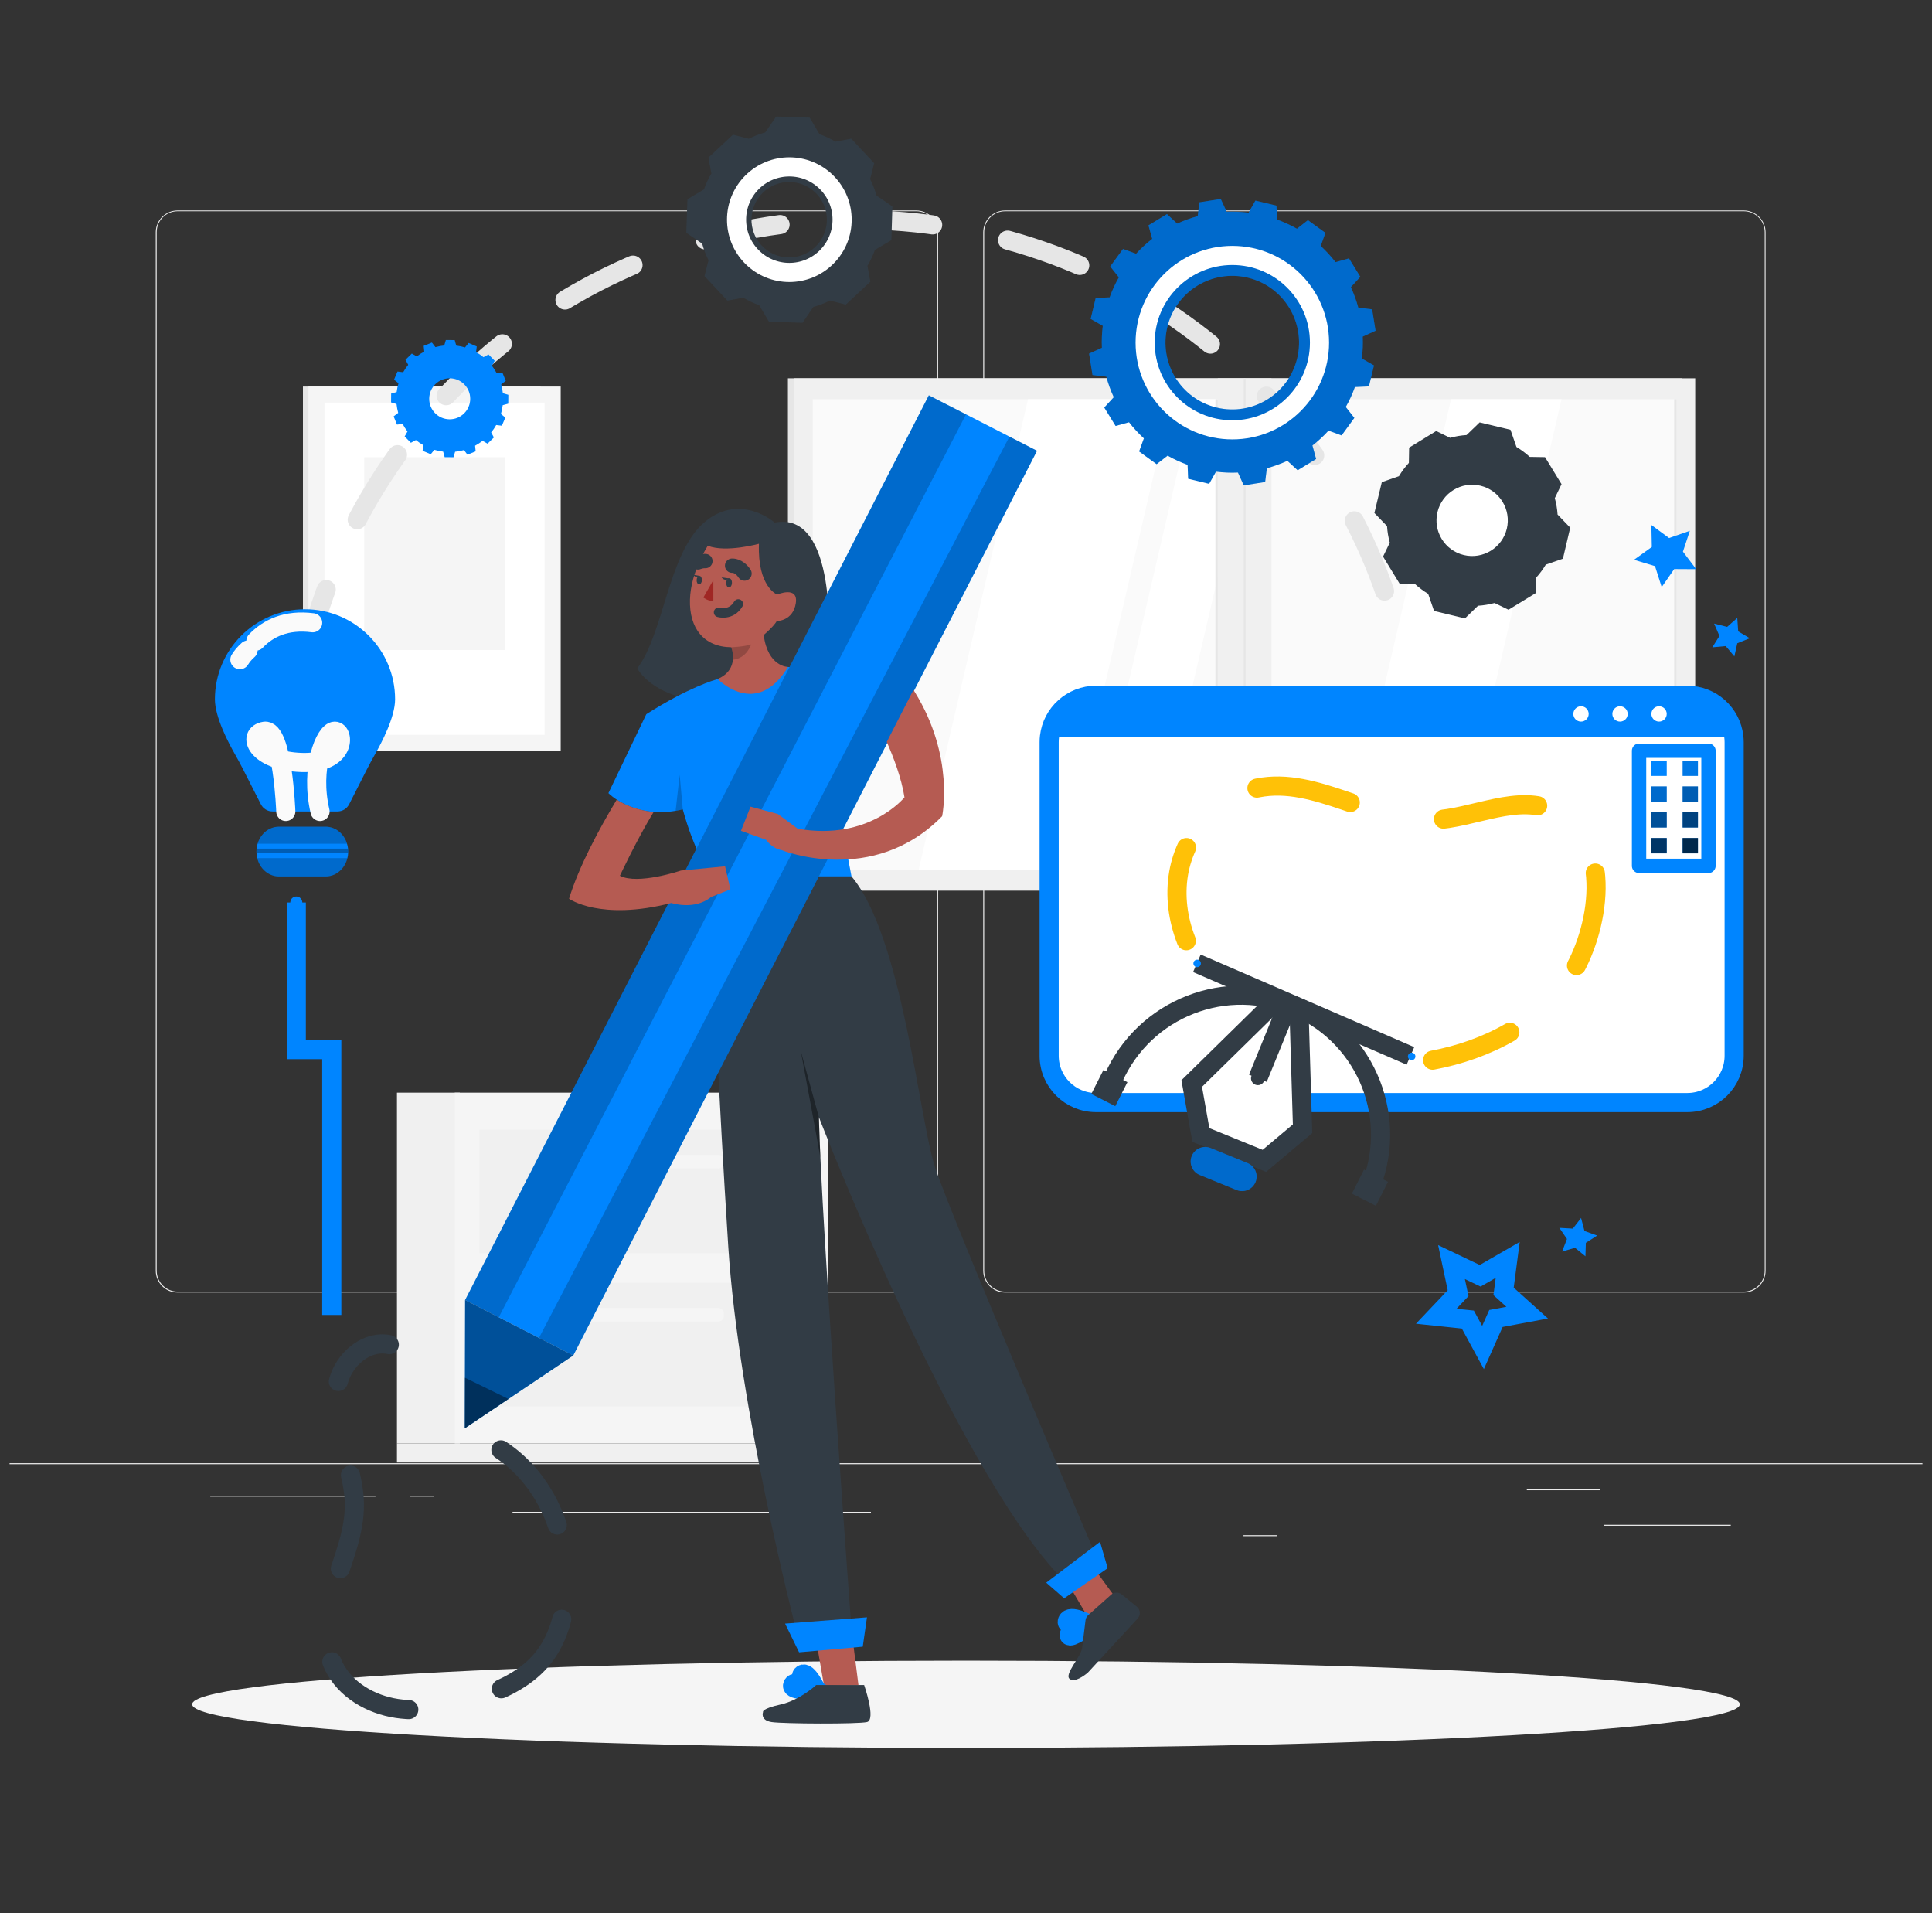<svg width="101" height="100" viewBox="0 0 101 100" fill="none" xmlns="http://www.w3.org/2000/svg">
<rect x="0" y="0" width="101" height="100" fill="#333333" stroke="none"/>
<g clip-path="url(#clip0_772_20469)">
<path d="M100.5 76.48H0.5V76.53H100.5V76.48Z" fill="#EBEBEB"/>
<path d="M90.48 79.698H83.856V79.748H90.48V79.698Z" fill="#EBEBEB"/>
<path d="M66.744 80.242H65.006V80.292H66.744V80.242Z" fill="#EBEBEB"/>
<path d="M83.656 77.842H79.818V77.892H83.656V77.842Z" fill="#EBEBEB"/>
<path d="M19.63 78.178H10.992V78.228H19.63V78.178Z" fill="#EBEBEB"/>
<path d="M22.678 78.178H21.412V78.228H22.678V78.178Z" fill="#EBEBEB"/>
<path d="M45.53 79.022H26.794V79.072H45.53V79.022Z" fill="#EBEBEB"/>
<path d="M47.9 67.56H9.282C8.652 67.559 8.142 67.048 8.142 66.418V12.132C8.147 11.506 8.656 11.001 9.282 11H47.9C48.53 11 49.042 11.511 49.042 12.142V66.418C49.042 67.049 48.53 67.56 47.9 67.56ZM9.282 11.04C8.679 11.041 8.192 11.53 8.192 12.132V66.418C8.192 67.02 8.679 67.509 9.282 67.51H47.9C48.502 67.509 48.99 67.021 48.992 66.418V12.132C48.99 11.529 48.502 11.041 47.9 11.04H9.282Z" fill="#EBEBEB"/>
<path d="M91.162 67.56H52.542C51.912 67.559 51.402 67.048 51.4 66.418V12.132C51.407 11.506 51.916 11.001 52.542 11H91.162C91.788 11.002 92.295 11.507 92.3 12.132V66.418C92.3 67.047 91.792 67.558 91.162 67.56ZM52.542 11.04C51.94 11.041 51.452 11.529 51.45 12.132V66.418C51.451 67.021 51.94 67.509 52.542 67.51H91.162C91.765 67.509 92.253 67.021 92.254 66.418V12.132C92.253 11.529 91.765 11.041 91.162 11.04H52.542Z" fill="#EBEBEB"/>
<path d="M24.036 57.112H20.752V75.448H24.036V57.112Z" fill="#F0F0F0"/>
<path d="M43.304 75.448H20.752V76.444H43.304V75.448Z" fill="#F0F0F0"/>
<path d="M43.304 57.112H23.773V75.448H43.304V57.112Z" fill="#F5F5F5"/>
<path d="M42.012 59.048H25.062V65.511H42.012V59.048Z" fill="#F0F0F0"/>
<path d="M42.012 67.049H25.062V73.513H42.012V67.049Z" fill="#F0F0F0"/>
<path d="M37.548 61.071H29.528C29.367 61.071 29.237 60.941 29.237 60.78V60.655C29.237 60.494 29.367 60.364 29.528 60.364H37.548C37.709 60.364 37.839 60.494 37.839 60.655V60.78C37.839 60.941 37.709 61.071 37.548 61.071Z" fill="#F5F5F5"/>
<path d="M37.548 69.074H29.528C29.367 69.074 29.237 68.944 29.237 68.783V68.657C29.237 68.497 29.367 68.367 29.528 68.367H37.548C37.709 68.367 37.839 68.497 37.839 68.657V68.783C37.839 68.944 37.709 69.074 37.548 69.074Z" fill="#F5F5F5"/>
<path d="M87.927 19.773H41.19V46.548H87.927V19.773Z" fill="#E6E6E6"/>
<path d="M88.621 19.773H41.515V46.548H88.621V19.773Z" fill="#F0F0F0"/>
<path d="M87.65 20.865H42.488V45.454H87.65V20.865Z" fill="#FAFAFA"/>
<path d="M48.029 45.454L53.742 20.865H61.229L55.518 45.454H48.029Z" fill="white"/>
<path d="M56.73 45.454L62.44 20.865H65.822L60.111 45.454H56.73Z" fill="white"/>
<path d="M70.147 45.454L75.857 20.865H81.633L75.922 45.454H70.147Z" fill="white"/>
<path d="M87.648 20.865H87.523V45.454H87.648V20.865Z" fill="#E6E6E6"/>
<path d="M66.471 19.773H63.664V46.548H66.471V19.773Z" fill="#F0F0F0"/>
<path d="M63.664 20.865H63.54V45.454H63.664V20.865Z" fill="#E6E6E6"/>
<path d="M65.117 19.773H65.019V46.548H65.117V19.773Z" fill="#E6E6E6"/>
<path d="M28.26 20.204H15.837V39.251H28.26V20.204Z" fill="#E6E6E6"/>
<path d="M29.312 20.204H16.126V39.251H29.312V20.204Z" fill="#F5F5F5"/>
<path d="M28.469 21.045H16.965V38.41H28.469V21.045Z" fill="white"/>
<path d="M26.394 23.898H19.042V33.977H26.394V23.898Z" fill="#F5F5F5"/>
<path d="M15.944 34.656C18.802 21.408 30.586 11.481 44.688 11.481C58.47 11.481 69.966 20.679 73.151 33.475" stroke="#E6E6E6" stroke-miterlimit="10" stroke-linecap="round" stroke-linejoin="round" stroke-dasharray="4 4"/>
<path d="M15.945 31.844C13.343 31.845 11.235 33.952 11.235 36.553C11.235 37.489 11.956 38.853 12.291 39.437C12.436 39.691 12.575 39.949 12.708 40.21L13.639 42.04C13.756 42.27 13.992 42.414 14.249 42.414H15.945H17.641C17.898 42.414 18.134 42.27 18.251 42.04L19.182 40.21C19.315 39.949 19.454 39.691 19.599 39.437C19.934 38.853 20.655 37.489 20.655 36.553C20.654 33.952 18.546 31.845 15.945 31.844Z" fill="#0085FF"/>
<path d="M14.941 42.414C14.941 42.414 14.779 38.068 13.829 38.221C12.88 38.374 13.385 39.775 15.758 39.853C18.131 39.93 18.001 38.216 17.502 38.217C17.003 38.219 16.196 40.131 16.731 42.414" stroke="#FAFAFA" stroke-miterlimit="10" stroke-linecap="round" stroke-linejoin="round"/>
<path d="M13.377 33.508C14.016 32.838 14.964 32.375 16.345 32.551" stroke="#FAFAFA" stroke-miterlimit="10" stroke-linecap="round" stroke-linejoin="round"/>
<path d="M12.541 34.48C12.636 34.323 12.773 34.15 12.969 33.976" stroke="#FAFAFA" stroke-miterlimit="10" stroke-linecap="round" stroke-linejoin="round"/>
<path d="M18.204 44.51C18.204 44.531 18.204 44.551 18.202 44.572C18.198 44.669 18.184 44.763 18.161 44.851C18.108 45.072 18.002 45.27 17.859 45.428C17.646 45.664 17.352 45.809 17.027 45.809H14.582C14.04 45.809 13.582 45.402 13.448 44.851C13.425 44.763 13.411 44.669 13.407 44.572C13.405 44.551 13.405 44.531 13.405 44.51C13.405 44.469 13.407 44.43 13.411 44.391C13.411 44.38 13.413 44.367 13.415 44.356C13.423 44.268 13.443 44.184 13.466 44.101C13.523 43.907 13.621 43.734 13.75 43.591C13.963 43.356 14.257 43.211 14.582 43.211H17.027C17.546 43.211 17.988 43.585 18.141 44.101C18.167 44.181 18.186 44.268 18.194 44.356C18.196 44.367 18.198 44.38 18.198 44.391C18.202 44.43 18.204 44.468 18.204 44.51Z" fill="#0085FF"/>
<path opacity="0.2" d="M18.141 44.101H13.466C13.523 43.907 13.621 43.734 13.75 43.591C13.963 43.356 14.257 43.211 14.582 43.211H17.027C17.546 43.211 17.988 43.585 18.141 44.101Z" fill="black"/>
<path opacity="0.2" d="M18.161 44.852C18.108 45.072 18.002 45.271 17.859 45.429C17.646 45.664 17.352 45.809 17.027 45.809H14.582C14.04 45.809 13.581 45.403 13.448 44.852H18.161Z" fill="black"/>
<g opacity="0.3">
<path d="M18.204 44.51C18.204 44.531 18.204 44.551 18.202 44.572H13.407C13.405 44.551 13.405 44.531 13.405 44.51C13.405 44.469 13.407 44.43 13.411 44.391C13.411 44.38 13.413 44.367 13.415 44.356H18.194C18.196 44.367 18.198 44.38 18.198 44.391C18.202 44.43 18.204 44.469 18.204 44.51Z" fill="black"/>
</g>
<path d="M15.804 47.172C15.804 47.345 15.663 47.486 15.489 47.486C15.316 47.486 15.175 47.345 15.175 47.172C15.175 46.998 15.316 46.857 15.489 46.857C15.663 46.857 15.804 46.998 15.804 47.172Z" fill="#0085FF"/>
<path d="M15.489 47.172V54.862H17.344V68.731" stroke="#0085FF" stroke-miterlimit="10"/>
<path d="M26.57 21.098L26.574 20.636L26.288 20.551C26.272 20.395 26.242 20.241 26.201 20.09L26.439 19.906L26.265 19.477L25.969 19.509C25.895 19.371 25.811 19.24 25.715 19.116L25.862 18.856L25.537 18.526L25.275 18.669C25.154 18.57 25.024 18.481 24.888 18.404L24.923 18.108L24.497 17.927L24.31 18.159C24.16 18.114 24.006 18.082 23.851 18.063L23.771 17.776L23.308 17.772L23.224 18.057C23.068 18.073 22.914 18.102 22.763 18.144L22.578 17.905L22.149 18.078L22.18 18.375C22.043 18.448 21.912 18.533 21.788 18.628L21.529 18.48L21.198 18.804L21.341 19.067C21.242 19.188 21.154 19.318 21.077 19.455L20.781 19.418L20.599 19.844L20.832 20.03C20.787 20.181 20.755 20.335 20.736 20.491L20.448 20.571L20.444 21.032L20.73 21.118C20.746 21.274 20.775 21.428 20.817 21.58L20.578 21.763L20.753 22.192L21.049 22.16C21.122 22.298 21.207 22.429 21.303 22.552L21.154 22.813L21.48 23.143L21.742 23.001C21.863 23.1 21.992 23.188 22.128 23.265L22.092 23.561L22.518 23.742L22.706 23.511C22.857 23.556 23.011 23.587 23.167 23.606L23.246 23.894L23.708 23.898L23.792 23.612C23.948 23.596 24.103 23.567 24.255 23.525L24.437 23.764L24.867 23.591L24.836 23.296C24.973 23.221 25.104 23.136 25.228 23.042L25.488 23.189L25.819 22.865L25.677 22.602C25.776 22.481 25.864 22.351 25.94 22.215L26.236 22.251L26.418 21.825L26.186 21.638C26.231 21.488 26.262 21.335 26.28 21.179L26.57 21.098ZM23.498 21.916C22.906 21.91 22.431 21.424 22.438 20.832C22.445 20.24 22.93 19.765 23.523 19.772C24.113 19.779 24.587 20.261 24.582 20.851C24.578 21.443 24.095 21.92 23.503 21.916C23.501 21.916 23.5 21.916 23.498 21.916Z" fill="#0085FF"/>
<path d="M82.087 27.58L81.426 26.894C81.407 26.604 81.358 26.317 81.281 26.037L81.633 25.307L80.769 23.893L79.97 23.88C79.756 23.684 79.523 23.511 79.275 23.361L78.964 22.464L77.352 22.078L76.667 22.739C76.376 22.757 76.089 22.806 75.809 22.884L75.08 22.529L73.666 23.396L73.652 24.195C73.455 24.408 73.281 24.641 73.133 24.89L72.238 25.201L71.85 26.813L72.511 27.499C72.529 27.79 72.577 28.08 72.655 28.362L72.303 29.091L73.167 30.505L73.965 30.521C74.18 30.716 74.413 30.89 74.661 31.04L74.969 31.934L76.583 32.323L77.266 31.662C77.559 31.643 77.849 31.595 78.132 31.518L78.861 31.87L80.275 31.006L80.291 30.208C80.487 29.994 80.661 29.761 80.81 29.512L81.705 29.201L82.087 27.58ZM76.524 29.011C75.523 28.771 74.907 27.764 75.148 26.764C75.389 25.763 76.395 25.147 77.396 25.388C78.396 25.629 79.012 26.635 78.772 27.636V27.636C78.529 28.636 77.524 29.251 76.524 29.011Z" fill="#323C45"/>
<path d="M46.652 10.79L45.821 10.219C45.739 9.923 45.628 9.635 45.489 9.361L45.699 8.53L44.503 7.248L43.672 7.403C43.408 7.246 43.13 7.116 42.841 7.013L42.329 6.149L40.576 6.091L40.006 6.921C39.709 7.002 39.421 7.113 39.147 7.254L38.317 7.04L37.035 8.239L37.19 9.07C37.03 9.332 36.9 9.611 36.799 9.901L35.938 10.413L35.877 12.166L36.708 12.736C36.788 13.035 36.9 13.324 37.04 13.6L36.83 14.431L38.026 15.713L38.857 15.561C39.12 15.717 39.398 15.848 39.687 15.951L40.197 16.812L41.953 16.873L42.52 16.042C42.82 15.961 43.11 15.85 43.387 15.71L44.218 15.921L45.5 14.724L45.347 13.894C45.505 13.63 45.636 13.352 45.738 13.063L46.599 12.551L46.652 10.79ZM41.188 13.454C40.1 13.416 39.248 12.504 39.286 11.416C39.323 10.327 40.235 9.475 41.324 9.513C42.412 9.55 43.264 10.463 43.226 11.551V11.551C43.187 12.639 42.276 13.489 41.188 13.454Z" fill="#323C45"/>
<path d="M43.215 13.432C44.293 12.355 44.293 10.608 43.215 9.53C42.138 8.453 40.391 8.453 39.313 9.53C38.236 10.608 38.236 12.355 39.313 13.432C40.391 14.51 42.138 14.51 43.215 13.432Z" stroke="white" stroke-miterlimit="10"/>
<path d="M71.564 20.197L71.828 19.099L71.194 18.738C71.242 18.359 71.257 17.976 71.24 17.593L71.911 17.287L71.732 16.169L71.009 16.081C70.91 15.713 70.78 15.354 70.62 15.008L71.114 14.468L70.521 13.505L69.818 13.702C69.584 13.399 69.324 13.116 69.043 12.856L69.29 12.171L68.374 11.507L67.802 11.955C67.469 11.766 67.121 11.606 66.761 11.475L66.731 10.748L65.63 10.484L65.273 11.115C64.893 11.069 64.51 11.053 64.128 11.069L63.818 10.398L62.701 10.574L62.613 11.297C62.245 11.397 61.887 11.526 61.54 11.686L61.004 11.19L60.038 11.779L60.234 12.485C59.931 12.719 59.649 12.979 59.391 13.263L58.708 13.011L58.04 13.926L58.491 14.498C58.3 14.831 58.139 15.18 58.01 15.542L57.28 15.575L57.017 16.67L57.651 17.031C57.603 17.411 57.587 17.795 57.604 18.179L56.935 18.482L57.113 19.601L57.837 19.688C57.934 20.056 58.064 20.415 58.225 20.761L57.728 21.3L58.321 22.263L59.023 22.07C59.258 22.372 59.518 22.653 59.799 22.912L59.55 23.597L60.465 24.261L61.039 23.816C61.373 24.005 61.723 24.165 62.084 24.295L62.114 25.024L63.211 25.288L63.569 24.653C63.95 24.702 64.334 24.717 64.717 24.7L65.021 25.37L66.139 25.194L66.228 24.474C66.595 24.373 66.954 24.243 67.301 24.086L67.838 24.579L68.804 23.99L68.611 23.285C68.913 23.051 69.194 22.792 69.45 22.508L70.135 22.758L70.802 21.843L70.354 21.271C70.543 20.938 70.703 20.59 70.831 20.229L71.564 20.197ZM63.596 21.301C61.722 20.846 60.572 18.958 61.027 17.084C61.483 15.21 63.371 14.061 65.244 14.516C67.112 14.97 68.261 16.848 67.816 18.717C67.369 20.593 65.486 21.751 63.611 21.305C63.606 21.303 63.601 21.302 63.596 21.301Z" fill="#0085FF"/>
<path opacity="0.2" d="M71.564 20.197L71.828 19.099L71.194 18.738C71.242 18.359 71.257 17.976 71.24 17.593L71.911 17.287L71.732 16.169L71.009 16.081C70.91 15.713 70.78 15.354 70.62 15.008L71.114 14.468L70.521 13.505L69.818 13.702C69.584 13.399 69.324 13.116 69.043 12.856L69.29 12.171L68.374 11.507L67.802 11.955C67.469 11.766 67.121 11.606 66.761 11.475L66.731 10.748L65.63 10.484L65.273 11.115C64.893 11.069 64.51 11.053 64.128 11.069L63.818 10.398L62.701 10.574L62.613 11.297C62.245 11.397 61.887 11.526 61.54 11.686L61.004 11.19L60.038 11.779L60.234 12.485C59.931 12.719 59.649 12.979 59.391 13.263L58.708 13.011L58.04 13.926L58.491 14.498C58.3 14.831 58.139 15.18 58.01 15.542L57.28 15.575L57.017 16.67L57.651 17.031C57.603 17.411 57.587 17.795 57.604 18.179L56.935 18.482L57.113 19.601L57.837 19.688C57.934 20.056 58.064 20.415 58.225 20.761L57.728 21.3L58.321 22.263L59.023 22.07C59.258 22.372 59.518 22.653 59.799 22.912L59.55 23.597L60.465 24.261L61.039 23.816C61.373 24.005 61.723 24.165 62.084 24.295L62.114 25.024L63.211 25.288L63.569 24.653C63.95 24.702 64.334 24.717 64.717 24.7L65.021 25.37L66.139 25.194L66.228 24.474C66.595 24.373 66.954 24.243 67.301 24.086L67.838 24.579L68.804 23.99L68.611 23.285C68.913 23.051 69.194 22.792 69.45 22.508L70.135 22.758L70.802 21.843L70.354 21.271C70.543 20.938 70.703 20.59 70.831 20.229L71.564 20.197ZM63.596 21.301C61.722 20.846 60.572 18.958 61.027 17.084C61.483 15.21 63.371 14.061 65.244 14.516C67.112 14.97 68.261 16.848 67.816 18.717C67.369 20.593 65.486 21.751 63.611 21.305C63.606 21.303 63.601 21.302 63.596 21.301Z" fill="black"/>
<path d="M64.423 22.466C66.94 22.466 68.98 20.425 68.98 17.908C68.98 15.391 66.94 13.351 64.423 13.351C61.906 13.351 59.865 15.391 59.865 17.908C59.865 20.425 61.906 22.466 64.423 22.466Z" stroke="white" stroke-miterlimit="10"/>
<path d="M88.673 29.749L87.525 29.743L86.869 30.686L86.52 29.591L85.421 29.259L86.353 28.589L86.33 27.441L87.255 28.121L88.34 27.744L87.98 28.834L88.673 29.749Z" fill="#0085FF"/>
<path d="M89.515 33.836L89.888 33.24L89.609 32.594L90.291 32.765L90.82 32.299L90.868 33.001L91.474 33.359L90.821 33.623L90.668 34.31L90.216 33.77L89.515 33.836Z" fill="#0085FF"/>
<path d="M78.819 65.853L78.603 67.499L79.837 68.611L78.204 68.915L77.528 70.432L76.735 68.972L75.083 68.798L76.226 67.593L75.881 65.968L77.38 66.683L78.819 65.853Z" stroke="#0085FF" stroke-miterlimit="10"/>
<path d="M82.882 65.665L82.337 65.22L81.661 65.417L81.916 64.76L81.519 64.178L82.222 64.218L82.654 63.662L82.833 64.342L83.496 64.58L82.904 64.961L82.882 65.665Z" fill="#0085FF"/>
<path d="M50.5 91.364C72.843 91.364 90.955 90.342 90.955 89.082C90.955 87.822 72.843 86.8 50.5 86.8C28.157 86.8 10.045 87.822 10.045 89.082C10.045 90.342 28.157 91.364 50.5 91.364Z" fill="#F5F5F5"/>
<path d="M90.657 38.791V55.18C90.657 56.534 89.559 57.63 88.207 57.63H57.297C55.944 57.63 54.847 56.534 54.847 55.18V38.791C54.847 38.694 54.852 38.597 54.864 38.503C55.006 37.287 56.041 36.341 57.297 36.341H88.207C89.462 36.341 90.498 37.287 90.639 38.503C90.651 38.597 90.657 38.694 90.657 38.791Z" fill="white" stroke="#0085FF" stroke-miterlimit="10" stroke-linecap="round" stroke-linejoin="round"/>
<path d="M62.018 49.17C61.576 48.045 61.411 46.822 61.617 45.633C61.985 43.513 63.64 41.603 65.751 41.184C68.818 40.576 71.759 42.998 74.883 42.867C77.076 42.775 79.365 41.445 81.335 42.415C84.454 43.95 83.579 48.73 82.075 51.062C80.513 53.486 77.664 54.898 74.894 55.414" stroke="#FFC107" stroke-miterlimit="10" stroke-linecap="round" stroke-linejoin="round" stroke-dasharray="5 5"/>
<path d="M62.778 59.324L66.098 60.678L68.095 58.999L67.905 52.687L66.788 52.23L62.3 56.635L62.778 59.324Z" fill="white" stroke="#323C45" stroke-miterlimit="10"/>
<path d="M64.646 62.202L62.717 61.415C62.329 61.256 62.142 60.813 62.301 60.424C62.459 60.035 62.903 59.849 63.292 60.007L65.221 60.794C65.609 60.953 65.796 61.396 65.637 61.785C65.479 62.174 65.035 62.36 64.646 62.202Z" fill="#0085FF"/>
<path d="M67.35 52.46L65.758 56.361" stroke="#323C45" stroke-miterlimit="10"/>
<path d="M66.089 56.497C66.015 56.68 65.806 56.768 65.622 56.693C65.439 56.619 65.351 56.41 65.426 56.226C65.501 56.043 65.71 55.955 65.893 56.03C66.076 56.105 66.164 56.314 66.089 56.497Z" fill="#323C45"/>
<path opacity="0.2" d="M64.646 62.202L62.717 61.415C62.329 61.256 62.142 60.813 62.301 60.424C62.459 60.035 62.903 59.849 63.292 60.007L65.221 60.794C65.609 60.953 65.796 61.396 65.637 61.785C65.479 62.174 65.035 62.36 64.646 62.202Z" fill="black"/>
<path d="M58.066 56.703C59.509 52.941 63.727 51.061 67.489 52.503C71.25 53.945 73.131 58.164 71.688 61.925" stroke="#323C45" stroke-miterlimit="10"/>
<path d="M71.891 61.991L71.529 61.807L71.346 62.169L71.708 62.353L71.891 61.991Z" stroke="#323C45" stroke-miterlimit="10"/>
<path d="M58.267 56.783L57.905 56.599L57.722 56.961L58.084 57.145L58.267 56.783Z" stroke="#323C45" stroke-miterlimit="10"/>
<path d="M62.57 50.35L73.734 55.191" stroke="#323C45" stroke-miterlimit="10"/>
<path d="M73.991 55.249C73.974 55.356 73.874 55.429 73.767 55.412C73.66 55.395 73.587 55.295 73.604 55.188C73.621 55.081 73.722 55.008 73.828 55.025C73.936 55.042 74.009 55.142 73.991 55.249Z" fill="#0085FF"/>
<path d="M62.779 50.387C62.761 50.494 62.661 50.567 62.554 50.55C62.447 50.533 62.374 50.432 62.391 50.325C62.408 50.218 62.509 50.146 62.616 50.163C62.723 50.18 62.795 50.281 62.779 50.387Z" fill="#0085FF"/>
<path d="M90.64 38.503H54.864C55.006 37.287 56.041 36.341 57.297 36.341H88.207C89.463 36.341 90.498 37.286 90.64 38.503Z" fill="#0085FF"/>
<path d="M83.052 37.316C83.052 37.537 82.872 37.717 82.651 37.717C82.429 37.717 82.25 37.537 82.25 37.316C82.25 37.094 82.429 36.915 82.651 36.915C82.872 36.915 83.052 37.094 83.052 37.316Z" fill="white"/>
<path d="M84.691 37.717C84.912 37.717 85.092 37.537 85.092 37.316C85.092 37.094 84.912 36.915 84.691 36.915C84.469 36.915 84.29 37.094 84.29 37.316C84.29 37.537 84.469 37.717 84.691 37.717Z" fill="white"/>
<path d="M87.132 37.316C87.132 37.537 86.952 37.717 86.731 37.717C86.51 37.717 86.33 37.537 86.33 37.316C86.33 37.094 86.51 36.915 86.731 36.915C86.952 36.915 87.132 37.094 87.132 37.316Z" fill="white"/>
<path d="M89.315 39.239H85.686V45.258H89.315V39.239Z" stroke="#0085FF" stroke-width="0.75" stroke-miterlimit="10" stroke-linecap="round" stroke-linejoin="round"/>
<path d="M87.133 39.753H86.331V40.555H87.133V39.753Z" fill="#0085FF"/>
<path d="M88.764 39.753H87.963V40.555H88.764V39.753Z" fill="#0085FF"/>
<path d="M87.133 41.103H86.331V41.905H87.133V41.103Z" fill="#0085FF"/>
<path d="M88.764 41.103H87.963V41.905H88.764V41.103Z" fill="#0085FF"/>
<path d="M87.133 42.453H86.331V43.254H87.133V42.453Z" fill="#0085FF"/>
<path d="M88.764 42.453H87.963V43.254H88.764V42.453Z" fill="#0085FF"/>
<path d="M87.133 43.802H86.331V44.604H87.133V43.802Z" fill="#0085FF"/>
<path d="M88.764 43.802H87.963V44.604H88.764V43.802Z" fill="#0085FF"/>
<path opacity="0.1" d="M88.764 39.753H87.963V40.555H88.764V39.753Z" fill="black"/>
<path opacity="0.2" d="M87.133 41.103H86.331V41.905H87.133V41.103Z" fill="black"/>
<path opacity="0.3" d="M88.764 41.103H87.963V41.905H88.764V41.103Z" fill="black"/>
<path opacity="0.4" d="M87.133 42.453H86.331V43.254H87.133V42.453Z" fill="black"/>
<path opacity="0.5" d="M88.764 42.453H87.963V43.254H88.764V42.453Z" fill="black"/>
<path opacity="0.6" d="M87.133 43.802H86.331V44.604H87.133V43.802Z" fill="black"/>
<path opacity="0.7" d="M88.764 43.802H87.963V44.604H88.764V43.802Z" fill="black"/>
<path d="M26.186 75.782C28.521 77.313 29.736 80.231 29.606 83.02C29.542 84.378 29.167 85.767 28.279 86.796C27.4 87.816 26.112 88.385 24.83 88.795C23.514 89.216 22.118 89.506 20.751 89.3C19.384 89.095 18.044 88.324 17.443 87.079C16.811 85.772 17.081 84.216 17.516 82.831C17.951 81.446 18.544 80.069 18.526 78.617C18.513 77.489 18.129 76.404 17.845 75.313C17.562 74.221 17.38 73.043 17.761 71.981C18.141 70.92 19.25 70.046 20.352 70.284" stroke="#323C45" stroke-miterlimit="10" stroke-linecap="round" stroke-linejoin="round" stroke-dasharray="5 5"/>
<path d="M40.498 27.315C40.498 27.315 38.679 25.702 36.805 27.315C34.931 28.928 34.709 33.092 33.317 34.932C33.317 34.932 34.073 36.488 37.064 36.678C40.055 36.868 43.313 33.831 43.313 33.831C43.313 33.831 43.819 26.651 40.498 27.315Z" fill="#323C45"/>
<path d="M37.52 35.49C37.347 35.547 35.998 35.922 33.788 37.329L35.395 41.025C35.395 41.025 35.899 43.877 37.114 45.645L39.614 47.975L44.515 45.806L43.189 38.895L43.31 35.36C43.31 35.36 41.614 34.156 37.52 35.49Z" fill="#0085FF"/>
<path d="M41.602 31.532C41.458 32.464 40.608 32.464 40.608 32.464C40.422 32.774 39.924 33.19 39.924 33.19C40.14 34.861 41.194 34.861 41.194 34.861C39.536 37.597 37.52 35.49 37.52 35.49C38.102 35.236 38.282 34.83 38.314 34.484C38.348 34.126 38.224 33.832 38.224 33.832C36.774 33.812 36.028 32.816 36.07 31.344C36.11 29.874 37.002 28.526 37.002 28.526C37.956 28.9 39.676 28.422 39.676 28.422C39.592 30.682 40.628 31.076 40.628 31.076C40.628 31.076 41.748 30.598 41.602 31.532Z" fill="#B55B52"/>
<path d="M37.567 32.005C37.567 32.005 38.224 32.203 38.597 31.57" stroke="#323C45" stroke-width="0.5" stroke-miterlimit="10" stroke-linecap="round" stroke-linejoin="round"/>
<path d="M38.264 30.471C38.259 30.604 38.188 30.71 38.105 30.706C38.022 30.703 37.959 30.593 37.964 30.46C37.969 30.327 38.04 30.221 38.123 30.225C38.206 30.228 38.269 30.338 38.264 30.471Z" fill="#323C45"/>
<path d="M36.694 30.327C36.689 30.45 36.624 30.547 36.548 30.544C36.471 30.541 36.413 30.439 36.418 30.316C36.423 30.194 36.488 30.097 36.565 30.1C36.641 30.102 36.699 30.204 36.694 30.327Z" fill="#323C45"/>
<path d="M38.273 29.567C38.273 29.567 38.627 29.534 38.921 29.978" stroke="#323C45" stroke-width="0.75" stroke-miterlimit="10" stroke-linecap="round" stroke-linejoin="round"/>
<path d="M37.292 31.394V30.319L36.77 31.231C36.77 31.231 37.045 31.447 37.292 31.394Z" fill="#A02724"/>
<path d="M36.068 38.791L35.922 42.245C35.844 42.267 35.768 42.287 35.694 42.305C35.566 42.337 35.442 42.361 35.32 42.381C33.06 42.765 31.806 41.455 31.806 41.455L33.788 37.329L36.068 38.791Z" fill="#0085FF"/>
<path d="M36.876 29.326C36.774 29.322 36.642 29.335 36.489 29.396" stroke="#323C45" stroke-width="0.75" stroke-miterlimit="10" stroke-linecap="round" stroke-linejoin="round"/>
<path d="M37.323 50.955C37.323 50.955 37.525 56.642 38.071 65.141C38.616 73.64 41.616 85.167 41.616 85.167H44.515C44.515 85.167 42.924 63.744 42.808 58.388C42.808 58.388 49.793 76.434 55.382 82.372L57.245 81.208C57.245 81.208 49.677 63.511 48.862 60.949C48.047 58.388 47.154 48.942 44.515 45.806H39.78L37.323 50.955Z" fill="#323C45"/>
<path d="M42.666 85.723L43.08 88.124L44.878 88.076L44.58 85.723H42.666Z" fill="#B55B52"/>
<path d="M55.892 82.864C55.932 82.944 56.929 84.62 56.929 84.62L58.166 83.303L57.029 81.747L55.892 82.864Z" fill="#B55B52"/>
<path d="M41.042 84.864L45.323 84.535L45.103 86.071L41.774 86.364L41.042 84.864Z" fill="#0085FF"/>
<path d="M54.694 82.724L57.507 80.59L57.906 81.968L55.632 83.542L54.694 82.724Z" fill="#0085FF"/>
<path d="M24.298 74.656L24.314 67.951L29.968 70.85L24.298 74.656Z" fill="#0085FF"/>
<path d="M54.213 23.561L29.969 70.85L28.175 69.932L26.073 68.854L24.314 67.951L48.557 20.662L50.501 21.657L52.772 22.821L54.213 23.561Z" fill="#0085FF"/>
<path opacity="0.4" d="M26.581 73.124L24.298 74.656L24.305 72.012L26.581 73.124Z" fill="black"/>
<path opacity="0.2" d="M54.213 23.561L29.968 70.85L28.175 69.932L52.771 22.821L54.213 23.561Z" fill="black"/>
<path opacity="0.2" d="M50.501 21.657L26.073 68.854L24.314 67.951L48.557 20.662L50.501 21.657Z" fill="black"/>
<path opacity="0.4" d="M29.968 70.85L24.298 74.656L24.305 71.902L24.314 67.951L29.968 70.85Z" fill="black"/>
<path d="M49.252 42.663C45.63 46.361 40.86 44.434 40.86 44.434C40.364 44.356 40.046 43.895 40.046 43.895L38.736 43.426L39.236 42.163L40.662 42.547L41.702 43.316C45.438 43.972 47.284 41.676 47.284 41.676C47.13 40.672 46.702 39.559 46.358 38.781L47.752 36.06C47.774 36.094 47.796 36.129 47.818 36.163C49.926 39.562 49.252 42.663 49.252 42.663Z" fill="#B55B52"/>
<path d="M38.182 46.485L37.172 46.885C36.304 47.599 35.098 47.197 35.098 47.197C31.378 48.153 29.748 46.975 29.748 46.975C30.262 45.293 31.319 43.333 32.241 41.797C32.625 42.051 33.326 42.367 34.171 42.439C33.269 43.926 32.407 45.774 32.407 45.774C33.343 46.264 35.594 45.503 35.594 45.503L37.906 45.281L38.182 46.485Z" fill="#B55B52"/>
<path opacity="0.4" d="M42.808 58.388L41.86 54.92C41.86 54.92 42.882 60.404 42.888 60.524C42.894 60.644 42.808 58.388 42.808 58.388Z" fill="black"/>
<path d="M56.877 84.874C56.877 84.874 55.938 84.367 55.802 84.725C55.666 85.084 56.877 84.874 56.877 84.874Z" stroke="#0085FF" stroke-miterlimit="10"/>
<path d="M56.877 84.998C56.877 84.998 55.869 85.245 55.891 85.467C55.913 85.69 56.877 84.998 56.877 84.998Z" stroke="#0085FF" stroke-miterlimit="10"/>
<path d="M58.643 83.339L59.427 83.977C59.619 84.133 59.64 84.418 59.472 84.601L56.889 87.405C56.876 87.42 56.863 87.433 56.848 87.445C56.727 87.545 56.182 87.974 55.918 87.757C55.62 87.513 56.509 86.61 56.57 86.138C56.617 85.776 56.708 85.02 56.748 84.69C56.761 84.586 56.81 84.491 56.888 84.422L58.086 83.352C58.244 83.211 58.48 83.205 58.643 83.339Z" fill="#323C45"/>
<path d="M42.666 88.313C42.666 88.313 42.202 87.34 41.948 87.52C41.693 87.699 42.666 88.313 42.666 88.313Z" stroke="#0085FF" stroke-miterlimit="10"/>
<path d="M42.592 88.313C42.592 88.313 41.559 87.749 41.44 88.076C41.32 88.403 42.592 88.313 42.592 88.313Z" stroke="#0085FF" stroke-miterlimit="10"/>
<path d="M45.176 88.076H42.666C42.666 88.076 41.821 88.868 40.809 89.092C39.796 89.317 39.89 89.486 39.89 89.486C39.89 89.486 39.721 89.917 40.34 90.011C40.959 90.105 44.833 90.123 45.323 90.011C45.813 89.898 45.176 88.076 45.176 88.076Z" fill="#323C45"/>
<path d="M38.125 30.236L37.724 30.178C37.724 30.178 37.869 30.417 38.125 30.236Z" fill="#323C45"/>
<path d="M36.571 30.099L36.244 30.04C36.244 30.04 36.374 30.263 36.571 30.099Z" fill="#323C45"/>
<path opacity="0.2" d="M39.264 33.683C39.264 33.683 39.054 34.401 38.314 34.485C38.348 34.127 38.224 33.833 38.224 33.833C38.224 33.833 38.92 33.803 39.264 33.683Z" fill="black"/>
<path opacity="0.2" d="M35.694 42.304C35.566 42.337 35.442 42.361 35.32 42.38L35.532 40.498L35.694 42.304Z" fill="black"/>
</g>
<defs>
<clipPath id="clip0_772_20469">
<rect width="100" height="100" fill="white" transform="translate(0.5)"/>
</clipPath>
</defs>
</svg>
